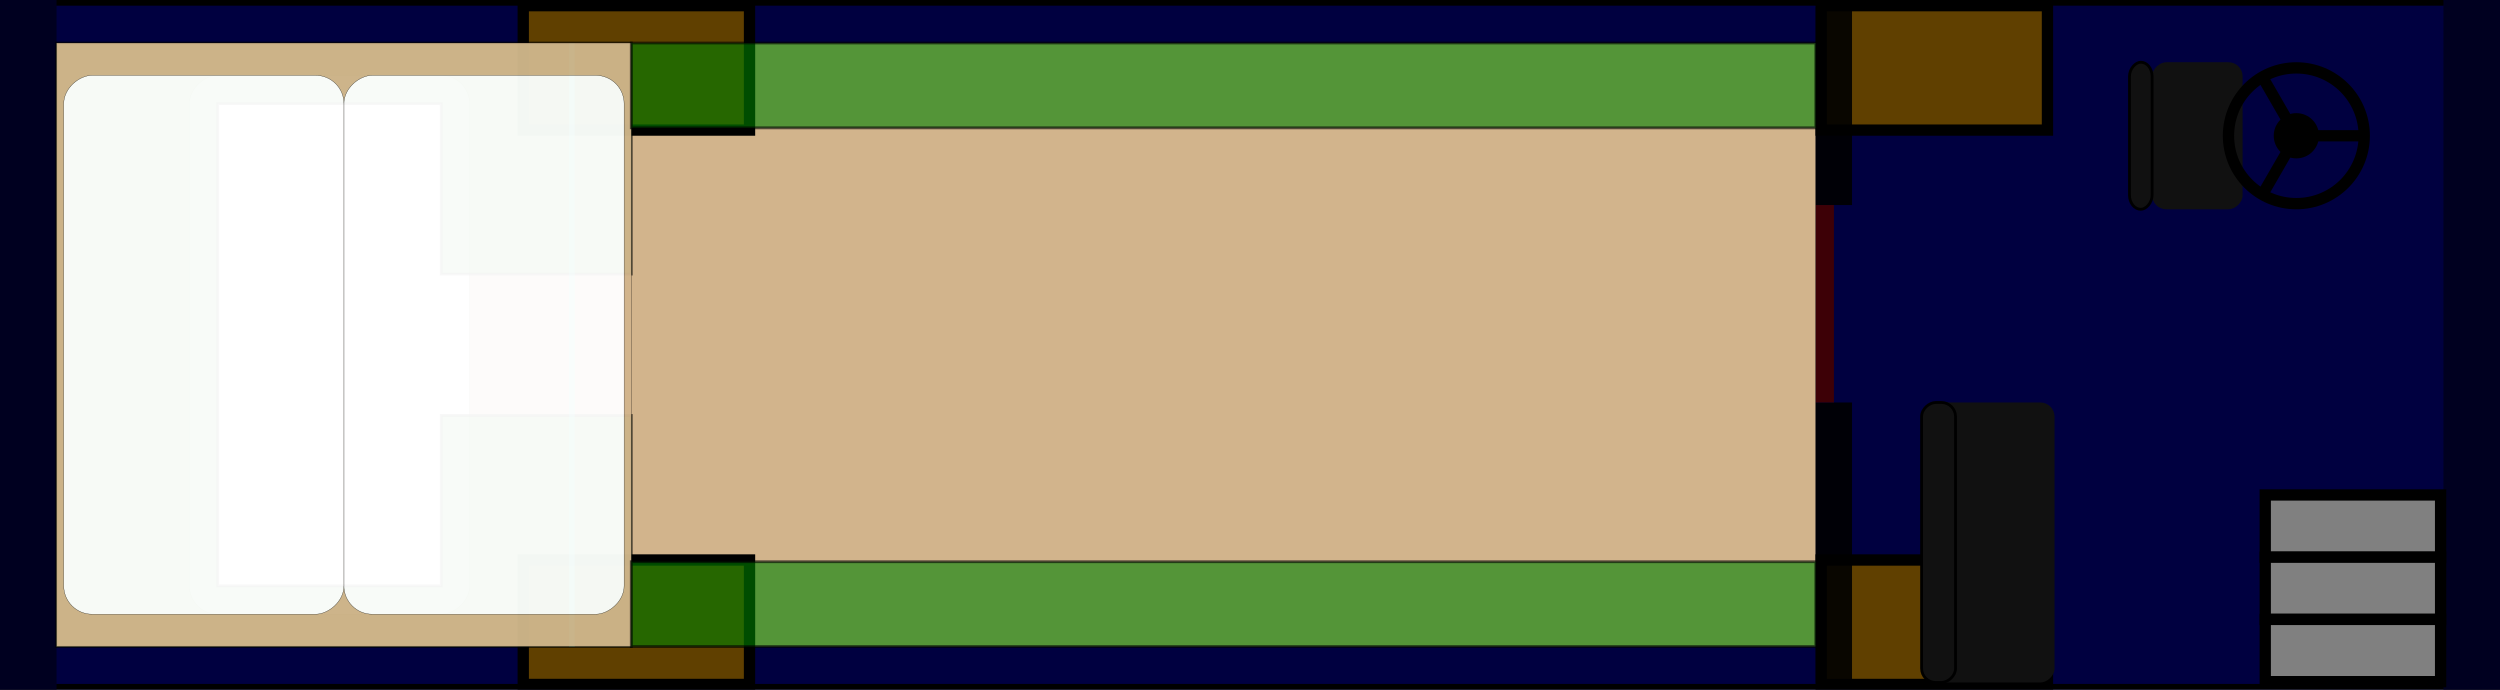 <?xml version="1.0" encoding="UTF-8"?>
<svg width="883.9mm" height="243.8mm" viewBox="0,0 8839,2438" xmlns="http://www.w3.org/2000/svg" xmlns:xlink="http://www.w3.org/1999/xlink">
<rect x="0" y="0" width="8839" height="2438" fill="#333333" stroke="none"/>
<style type="text/css">
svg { background: black; }
#loft {
	opacity: 0.95;
}
.floor {
	fill: tan;
	stroke: black;
}
.bed {
	stroke: black;
	fill: white;
}
.end { fill: #000020; }
.bus {
	fill: #000040;
	stroke: black;
	stroke-width: 40;
}
.shelf {
	stroke: black;
	stroke-width: 10;
	fill: green;
	opacity: 0.6;
}
.wall {
	fill: black;
	opacity: 0.9;
}
.door {
	fill: #400;
	opacity: 0.9;
}
.window {
	fill: cyan;
	opacity: 0.4;
}
</style>

<defs>
 <rect id="single-bed" class="bed" width="1905" height="990.6" rx="100" ry="100"/>
 <g id="steering-wheel">
   <circle cx="0" cy="0" r="80" fill="black"/>
   <circle cx="0" cy="0" r="240" fill="none" stroke="black" stroke-width="40"/>
   <path d="M0,0 L0,-240 M0,0 L208,120 M0,0 L-208,120" stroke="black" stroke-width="40"/>
 </g>
 <g id="step">
   <rect width="220" height="620" fill="grey" stroke="black" stroke-width="40"/>
 </g>
 <g id="wheel">
   <rect width="440" height="800" fill="#604000" stroke="black" stroke-width="40"/>
 </g>
 <g id="driver-seat">
   <rect width="520" height="320" fill="#111" rx="50" ry="50" stroke="none"/>
   <rect y="320" width="520" height="80" fill="#111" rx="50" ry="50" stroke="black" stroke-width="10"/>
 </g>
 <g id="bus-seat">
   <rect width="990" height="450" fill="#111" rx="50" ry="50" stroke="none"/>
   <rect y="350" width="990" height="120" fill="#111" rx="50" ry="50" stroke="black" stroke-width="10"/>
 </g>
</defs>

<g id="the-bus" transform="matrix(0 1 -1 0 8839 0)">

<rect class="bus" x="0" y="0" width="2438" height="8839"/>
<rect class="end" x="0" y="0" width="2438" height="200"/>
<rect class="end" x="0" y="8639" width="2438" height="200"/>

<use xlink:href="#driver-seat" x="220" y="910"/>
<use xlink:href="#steering-wheel" x="480" y="720"/>
<use xlink:href="#step" x="1750" y="210"/>
<use xlink:href="#step" x="1970" y="210"/>
<use xlink:href="#step" x="2190" y="210"/>

<rect class="floor" x="152" y="2419" width="2134" height="6220"/>

<use xlink:href="#wheel" x="1980" y="1600"/>
<use xlink:href="#wheel" x="20" y="1600"/>
<use xlink:href="#wheel" x="1980" y="6189"/>
<use xlink:href="#wheel" x="20" y="6189"/>

<use xlink:href="#bus-seat" x="1423" y="1575"/>

<rect class="wall" x="25" y="2291" width="700" height="128"/>
<rect class="wall" x="1423" y="2291" width="990" height="128"/>
<rect class="door" x="725" y="2355" width="698" height="64"/>

<g id="interior" transform="translate(152,2419)">

 <g id="fort" transform="translate(0,4188)"> <!-- center is at 1067,1016 -->
  <use xlink:href="#single-bed" x="114.5" y="571.7"/>
  <polygon class="shelf" points="0,0 0,2032 2134,2032 2134,0 1317,0 1317,672 1919.5,672 1919.5,1462.3 214.5,1462.3 214.5,672 817,672 817,0" rx="50" ry="50"/>
 </g>
 <rect class="window" x="0" y="4388" width="2134" height="20"/>
 <g id="loft" transform="translate(0,4188)" onclick="toggle(this)">
  <rect class="floor" x="0" y="0" width="2134" height="2032"/>
  <use xlink:href="#single-bed" x="114.5" y="25.4"/>
  <use xlink:href="#single-bed" x="114.5" y="1016.0"/>
 </g>
 <rect class="shelf" x="0" y="0" width="300" height="4188"/>
 <rect class="shelf" x="1834" y="0" width="300" height="4188"/>
</g>

</g>

<script type="text/javascript">
var toggle = (what) => {
	var opacity = window.getComputedStyle(what).opacity;
	console.log(opacity);
	what.style.opacity = 1 - opacity;
}
</script>
</svg>
